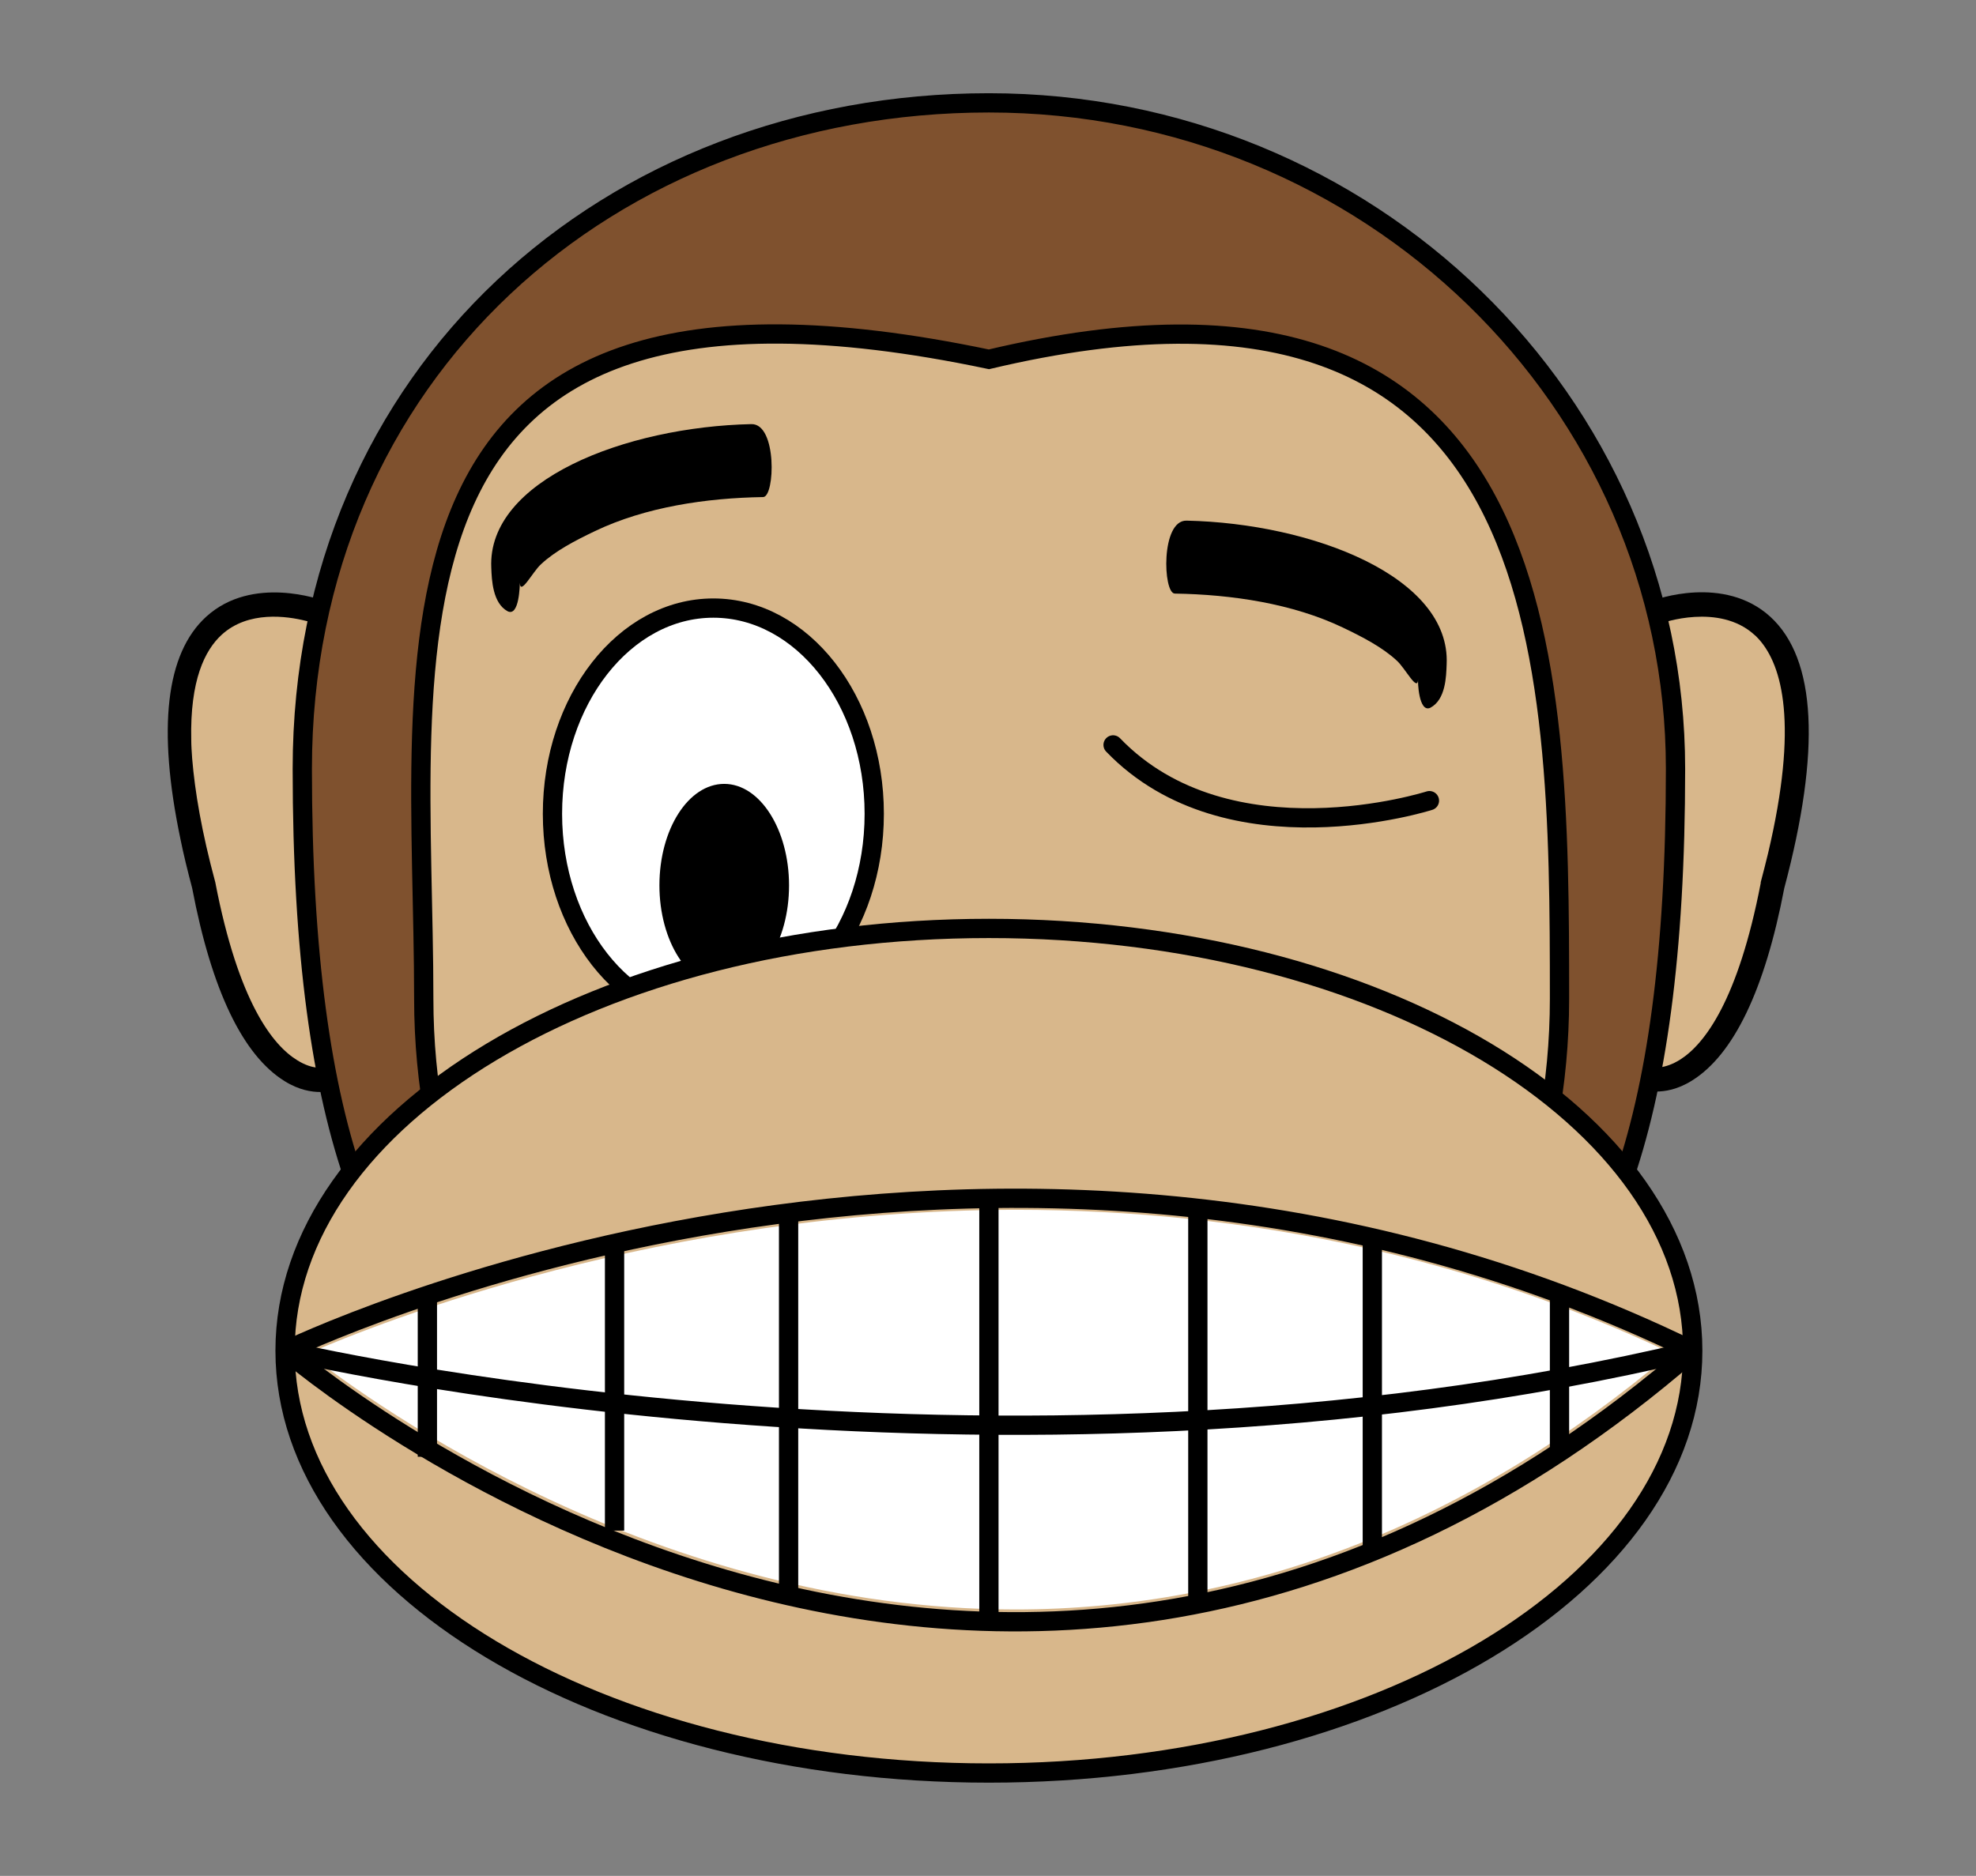 <?xml version="1.0" encoding="utf-8"?>
<!-- Generator: Adobe Illustrator 22.1.0, SVG Export Plug-In . SVG Version: 6.00 Build 0)  -->
<svg version="1.1" id="Layer_1" xmlns="http://www.w3.org/2000/svg" xmlns:xlink="http://www.w3.org/1999/xlink" x="0px" y="0px"
	 viewBox="0 0 436 414" style="enable-background:new 0 0 436 414;" xml:space="preserve">
<rect x="0" y="0" width="436" height="414" fill="#808080" stroke="none"/>
<style type="text/css">
	.st0{fill:#D8B78B;}
	.st1{fill:#7F512E;stroke:#000000;stroke-width:4.252;stroke-miterlimit:10;}
	.st2{fill:#D8B78B;stroke:#000000;stroke-width:4.252;stroke-miterlimit:10;}
	.st3{fill:#FFFFFF;stroke:#000000;stroke-width:4.252;stroke-miterlimit:10;}
	.st4{fill:none;stroke:#000000;stroke-width:4.252;stroke-linecap:round;stroke-miterlimit:10;}
	.st5{fill:#FFFFFF;}
	.st6{fill:none;stroke:#000000;stroke-width:4.252;stroke-linejoin:bevel;stroke-miterlimit:10;}
	.st7{fill:none;stroke:#000000;stroke-width:4.252;stroke-miterlimit:10;}
</style>
<path class="st0" d="M344.7,202.1c1,7.3,2.5,32.2,10.9,36.3c27.3,13.1,36.9-48.5,39.9-63.4c3-14.8-1.2-49.5-23.6-41.2
	c-0.7,0.3-1.3,0.6-1.6,1c-9.8-4.2-21-3.1-24.6,8.8C340.4,161.4,342.2,184.2,344.7,202.1z"/>
<path class="st0" d="M90,143.7c-3.6-12-14.8-13-24.6-8.8c-0.4-0.4-0.9-0.7-1.6-1c-22.4-8.4-26.6,26.4-23.6,41.2
	c3,14.8,12.6,76.5,39.9,63.4c8.4-4.1,9.9-28.9,10.9-36.3C93.5,184.2,95.3,161.4,90,143.7L90,143.7z"/>
<path class="st1" d="M369.7,169.7c0-81.2-67.8-147-151.5-147c-83.7,0-151.5,59.6-151.5,147c0,163.1,67.8,147,151.5,147
	C301.9,316.7,369.7,332.8,369.7,169.7L369.7,169.7z"/>
<path class="st2" d="M93.5,220.4c0,75.4,56.1,136.6,125.3,136.6c69.2,0,125.3-61.2,125.3-136.6c0-75.4-0.7-170.8-125.9-141.1
	C76.4,49.5,93.5,144.9,93.5,220.4L93.5,220.4z"/>
<ellipse class="st3" cx="157.4" cy="179.6" rx="35.5" ry="45.4"/>
<path d="M145.5,195.4c0,12.3,6.4,22.4,14.3,22.4c7.9,0,14.3-10,14.3-22.4c0-12.3-6.4-22.4-14.3-22.4
	C151.9,173,145.5,183,145.5,195.4z"/>
<path class="st2" d="M373.5,298.1c0,51.5-69.5,93.2-155.3,93.2c-85.8,0-155.3-41.7-155.3-93.2c0-51.5,69.5-93.2,155.3-93.2
	C304,204.9,373.5,246.6,373.5,298.1L373.5,298.1z"/>
<path class="st4" d="M245.6,164.4c25.5,26.5,69.8,12.3,69.8,12.3"/>
<path class="st5" d="M68,298.7c14.7,11.5,77.2,56.5,156,56.5h0c51.6,0,100.2-19,144.7-56.6c-44.4-21-93.1-31.6-144.7-31.6
	C145.8,267.1,83.7,291.9,68,298.7L68,298.7z"/>
<path class="st6" d="M63,298.1c0,0,155.3,134.6,310.5,0C218.2,222.4,63,298.1,63,298.1"/>
<g>
	<path class="st7" d="M63,298.1c0,0,155.3,37,310.5,0"/>
	<line class="st7" x1="94.3" y1="285.9" x2="94.3" y2="321.5"/>
	<line class="st7" x1="135.6" y1="275.6" x2="135.6" y2="337.8"/>
	<line class="st7" x1="174" y1="268.4" x2="174" y2="350.6"/>
	<line class="st7" x1="344.1" y1="285.9" x2="344.1" y2="321.5"/>
	<line class="st7" x1="302.8" y1="273.2" x2="302.8" y2="342.8"/>
	<line class="st7" x1="264.3" y1="268.4" x2="264.3" y2="354.2"/>
	<line class="st7" x1="218.2" y1="264.5" x2="218.2" y2="357.9"/>
</g>
<path d="M71.6,235.6c0,0-2.5,0.6-6-1.6c-5.4-3.3-13-12.8-18.1-39.3c-3-11.1-4.5-20-5.1-27.3c-0.1-1.5-0.2-2.8-0.2-4.1
	c-0.3-13.2,3-19.8,6.7-23.2c5.9-5.4,14.5-4.1,18.5-3.1c1.3,0.3,2.1,0.6,2.2,0.6l1.9-5c-0.6-0.2-15.8-5.8-26,3.5
	c-8.9,8.1-10.8,24.6-5.7,49c0.7,3.5,1.6,7.1,2.6,10.9c4.3,22.6,11.2,36.9,20.4,42.6c3.2,2,6,2.4,7.9,2.4c1.3,0,2.2-0.2,2.4-0.3
	L71.6,235.6L71.6,235.6z"/>
<path d="M390.6,136.1c-10.2-9.3-25.4-3.8-26-3.5l1.9,5c0.1-0.1,12.8-4.6,20.6,2.5c0.4,0.3,0.7,0.7,1.1,1.1c5,5.7,8.7,18.5,1.9,47.2
	c-0.5,2-1,4.1-1.6,6.3c0,0.1,0,0.1,0,0.2c-5,25.9-12.4,35.5-17.7,38.9c-3.6,2.3-6.2,1.8-6.3,1.7l-1.5,5.1c0.2,0.1,1,0.3,2.4,0.3
	c1.9,0,4.7-0.4,7.9-2.4c9.2-5.7,16.1-20,20.4-42.5C401.8,165.6,400.8,145.4,390.6,136.1z"/>
<path d="M114.7,128.6c0.1,3,2.8-2.4,4.7-4.1c3.1-2.9,7.5-5.2,11.9-7.3c11.1-5.3,24.5-7.3,37.1-7.5c2.6-0.1,3.1-16.2-2.6-16.1
	c-27.8,0.6-58.3,12.4-57.4,31.7c0.1,2.7,0.3,7.8,3.6,9.6C114.6,136.2,114.7,129,114.7,128.6L114.7,128.6z"/>
<path d="M312.9,149.9c-0.1,3-2.8-2.4-4.7-4.1c-3.1-2.9-7.5-5.2-11.9-7.3c-11.1-5.3-24.5-7.3-37.1-7.5c-2.6-0.1-3.1-16.2,2.6-16.1
	c27.8,0.6,58.3,12.4,57.4,31.7c-0.1,2.7-0.2,7.8-3.6,9.6C313,157.4,312.8,150.2,312.9,149.9L312.9,149.9z"/>
</svg>

